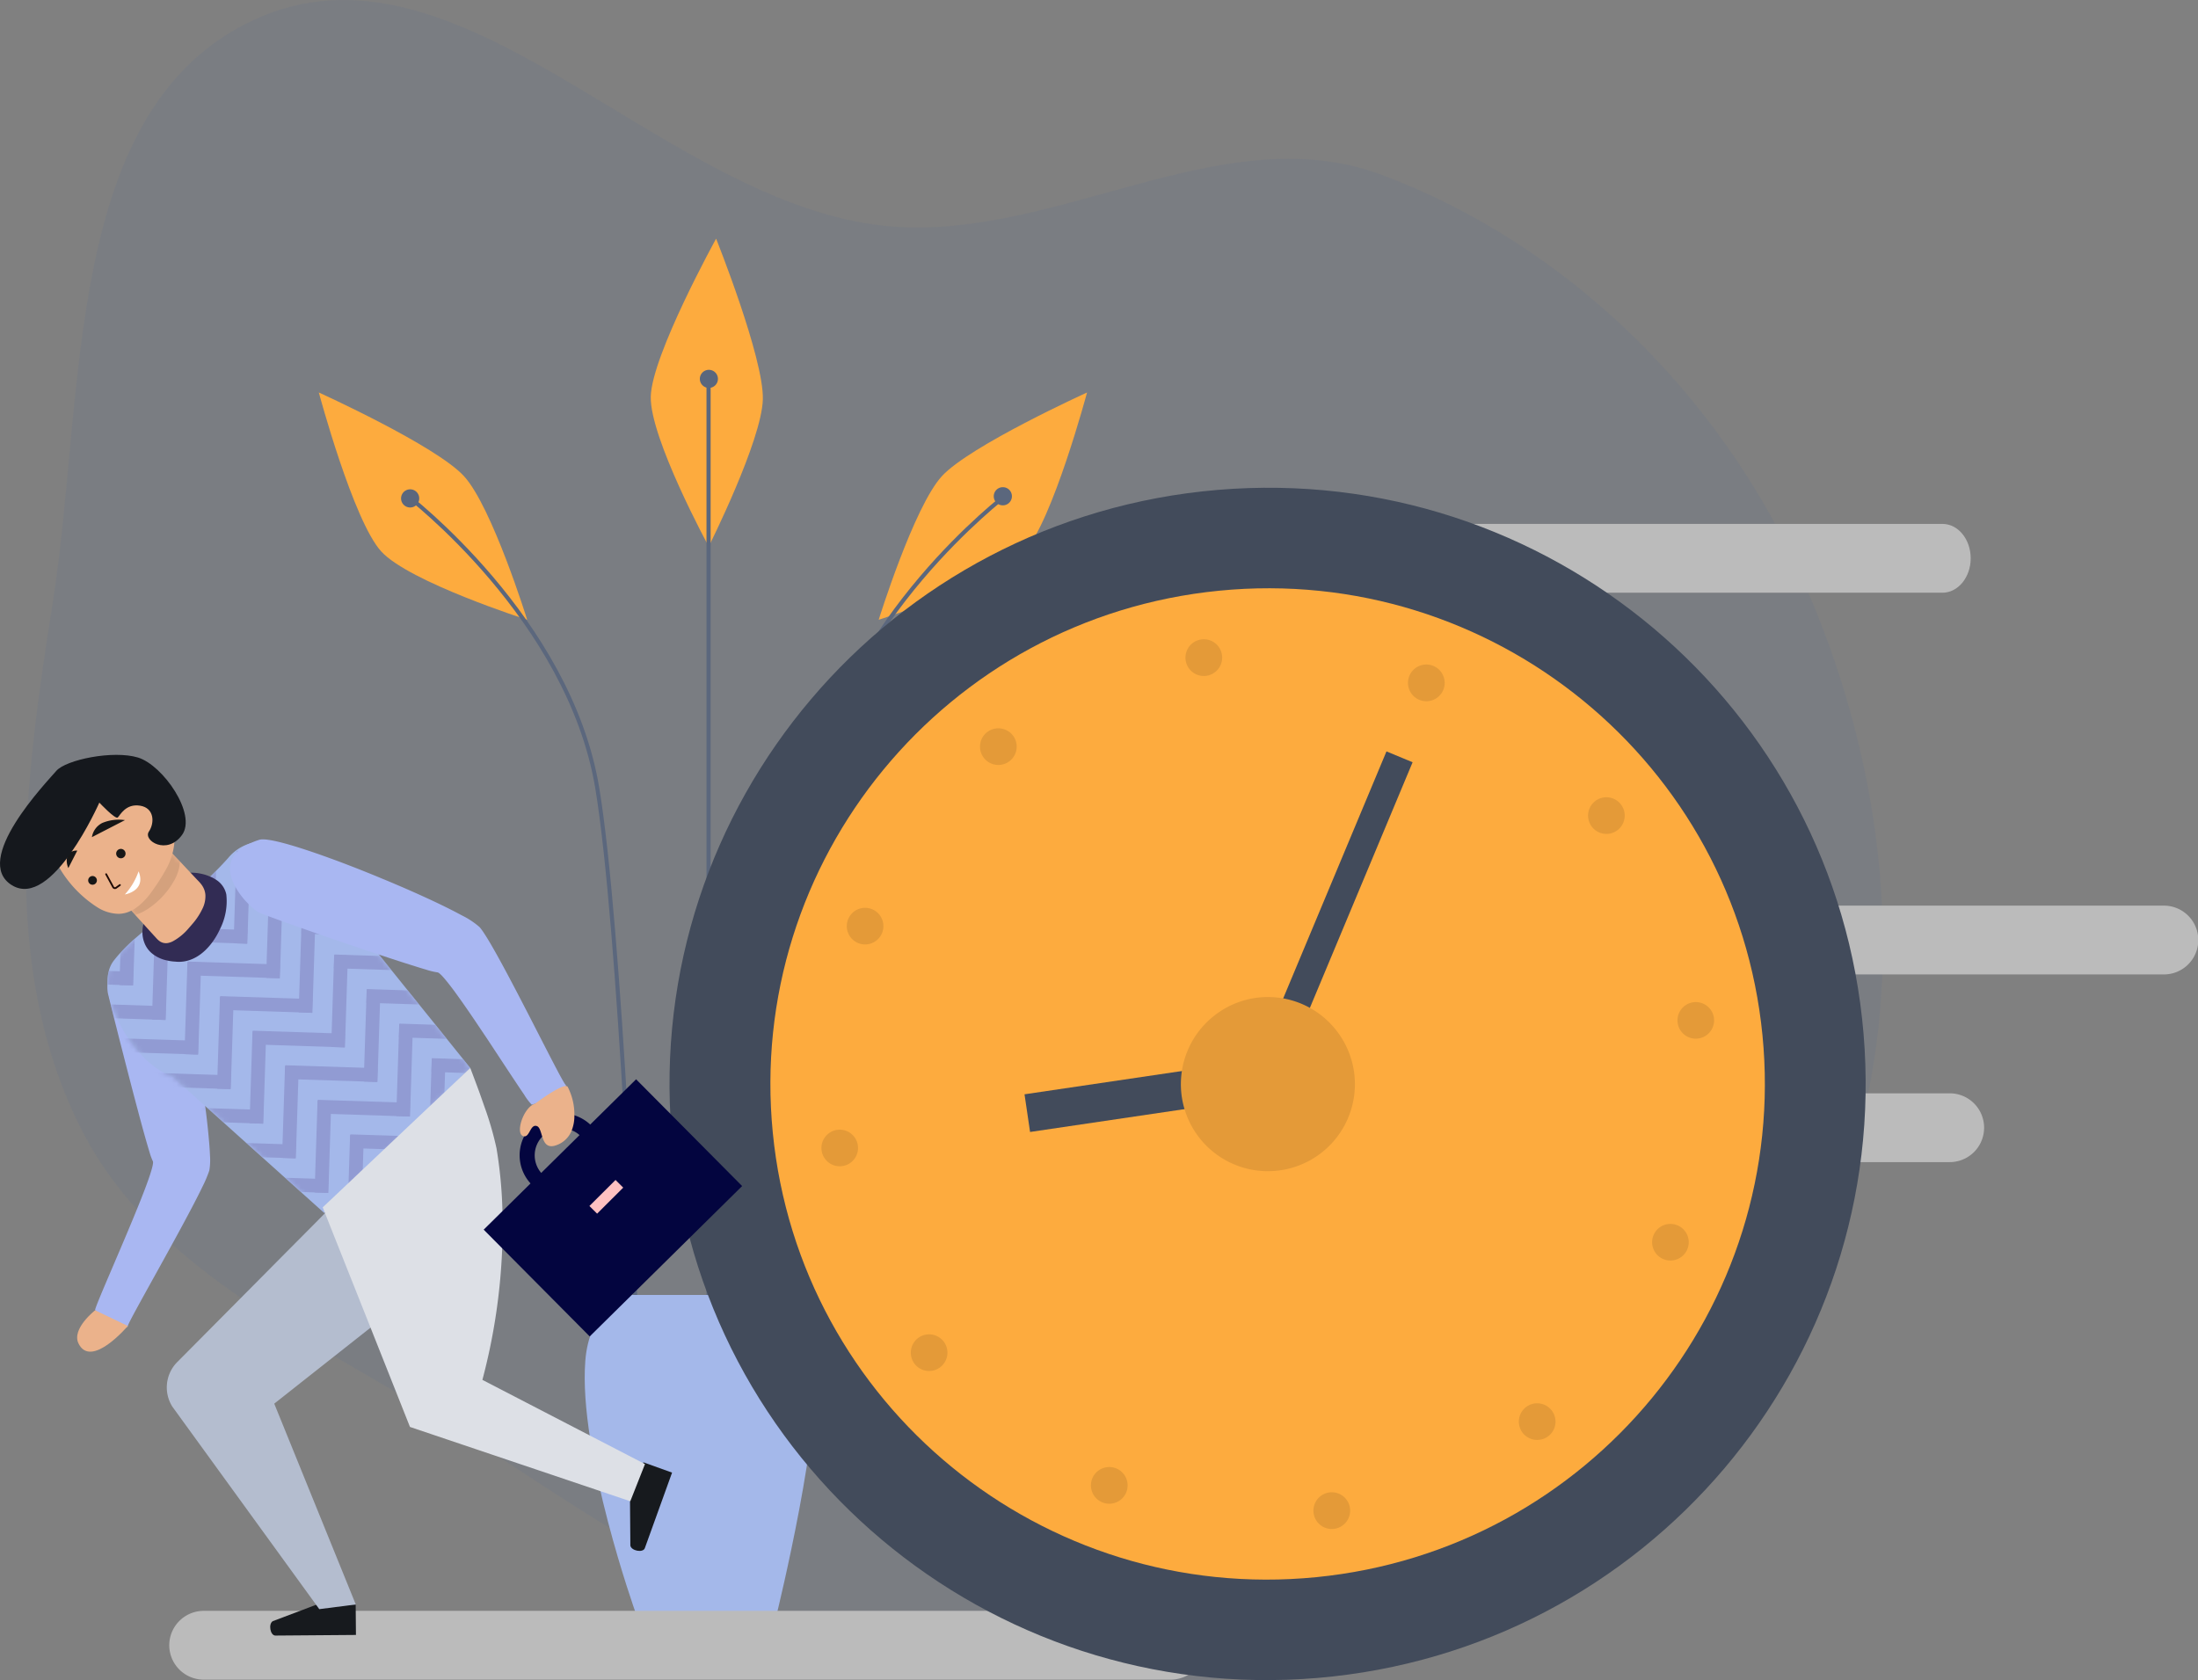 <svg id="Слой_1" data-name="Слой 1" xmlns="http://www.w3.org/2000/svg" xmlns:xlink="http://www.w3.org/1999/xlink" viewBox="0 0 460.417 352">
  <rect x="0" y="0" width="460.417" height="352" fill="#808080" stroke="none"/>
  <defs>
    <mask id="mask" x="22.514" y="176.385" width="94.093" height="96.715" maskUnits="userSpaceOnUse">
      <g transform="translate(-58.583 -9)">
        <g id="mask0">
          <path d="M126.478,263.092,94.584,234.435C86.79,232.089,77.658,216.4,82.403,210.263c5.554-7.188,14.818-11.223,24.024-21.582,6.853-7.714,15.89-.563,21.52,7.863l29.145,36.183Z" style="fill: #a4b8ea"/>
        </g>
      </g>
    </mask>
    <mask id="mask-2" x="23.872" y="177.489" width="19.167" height="20.088" maskUnits="userSpaceOnUse">
      <g transform="translate(-58.583 -9)">
        <g id="mask1">
          <path d="M98.915,202.531c4.857-5.818,1.864-8.277,1.017-9.177l-5.742-6.1c-1.299-1.388-3.257.676-4.481,1.821l-3.954,3.697c-1.224,1.145-2.24,4.204-.941,5.592l6.552,7.207C92.193,206.472,94.095,208.311,98.915,202.531Z" style="fill: #ebb28b"/>
        </g>
      </g>
    </mask>
  </defs>
  <title>illu5</title>
  <path d="M241.806,56.062c36.111,4.972,72.051-23.208,106.172-10.446,38.584,14.43,70.166,45.518,87.293,82.803,18.343,39.927,23.99,86.613,9.597,128.111-14.266,41.13-47.078,75.095-86.573,93.82-35.937,17.038-77.481,10.373-116.489,2.455-32.443-6.585-58.665-25.649-86.398-43.636-29.507-19.138-64.687-32.97-80.203-64.419-16.586-33.621-11.434-72.462-5.577-109.454,6.906-43.612,1.96-103.641,42.254-122.184C154.34-6.428,195.465,49.681,241.806,56.062Z" transform="translate(-58.583 -9)" style="fill: #67758e;fill-rule: evenodd;opacity: 0.2;isolation: isolate"/>
  <g>
    <path d="M218.377,92.631c-.207,8.67-11.334,30.853-11.334,30.853s-12.352-22.727-12.144-31.398S208.586,59,208.586,59,218.584,83.96,218.377,92.631Z" transform="translate(-58.583 -9)" style="fill: #fdab3e"/>
    <path d="M155.774,108.752c5.875,6.399,13.236,30.083,13.236,30.083s-24.702-7.901-30.557-14.3c-5.874-6.4-13.085-33.312-13.085-33.312S149.919,102.352,155.774,108.752Z" transform="translate(-58.583 -9)" style="fill: #fdab3e"/>
    <path d="M255.882,108.752c-5.874,6.399-13.236,30.083-13.236,30.083s24.702-7.901,30.557-14.3c5.875-6.4,13.086-33.312,13.086-33.312S261.756,102.352,255.882,108.752Z" transform="translate(-58.583 -9)" style="fill: #fdab3e"/>
    <path d="M207.438,88.746h-.866V291.43h.866Z" transform="translate(-58.583 -9)" style="fill: #5b677d"/>
    <path d="M191.623,289.666c-.038-.863-3.484-86.347-8.36-115.605-5.893-35.188-39.576-60.88-39.915-61.124l.508-.676c.339.263,34.305,26.143,40.235,61.669,4.896,29.295,8.341,114.854,8.379,115.699Z" transform="translate(-58.583 -9)" style="fill: #5b677d"/>
    <path d="M221.483,289.666l-.866-.037c.038-.864,3.483-86.404,8.379-115.699,5.93-35.526,39.896-61.425,40.235-61.669l.508.676c-.339.262-34.022,25.954-39.915,61.124C224.967,203.3,221.521,288.803,221.483,289.666Z" transform="translate(-58.583 -9)" style="fill: #5b677d"/>
    <path d="M220.335,280.283H188.949s-6.929,3.246-7.757,13.756c-1.506,19.142,10.544,52.848,10.544,52.848h29.616s9.847-40.199,7.663-52.848C227.264,283.886,220.335,280.283,220.335,280.283Z" transform="translate(-58.583 -9)" style="fill: #a4b8ea"/>
    <path d="M146.398,113.406a1.901,1.901,0,1,1-1.901-1.896A1.893,1.893,0,0,1,146.398,113.406Z" transform="translate(-58.583 -9)" style="fill: #5b677d"/>
    <path d="M207.08,90.266a1.895,1.895,0,1,0-1.901-1.895A1.899,1.899,0,0,0,207.08,90.266Z" transform="translate(-58.583 -9)" style="fill: #5b677d"/>
    <path d="M270.549,112.955a1.902,1.902,0,1,1-1.902-1.895A1.894,1.894,0,0,1,270.549,112.955Z" transform="translate(-58.583 -9)" style="fill: #5b677d"/>
    <path d="M94.038,353.662a7.219,7.219,0,0,1,7.23-7.206H303.723a7.207,7.207,0,1,1,0,14.413H101.268A7.22,7.22,0,0,1,94.038,353.662Z" transform="translate(-58.583 -9)" style="fill: #bbb"/>
    <path d="M293.933,125.961c0-3.979,2.654-7.207,5.912-7.207H465.473c3.276,0,5.912,3.228,5.912,7.207s-2.655,7.207-5.912,7.207H299.845C296.587,133.168,293.933,129.94,293.933,125.961Z" transform="translate(-58.583 -9)" style="fill: #bbb"/>
    <path d="M302.085,205.928a7.221,7.221,0,0,1,7.23-7.207H511.77a7.207,7.207,0,1,1,0,14.413H309.315A7.22,7.22,0,0,1,302.085,205.928Z" transform="translate(-58.583 -9)" style="fill: #bbb"/>
    <path d="M257.219,245.244a7.22,7.22,0,0,1,7.229-7.206H466.904a7.207,7.207,0,1,1,0,14.413H264.448A7.22,7.22,0,0,1,257.219,245.244Z" transform="translate(-58.583 -9)" style="fill: #bbb"/>
    <path d="M102.43,254.2a25.452,25.452,0,0,1-1.53,3.58v.02c-4.21,8.67-15.29,27.77-15.54,28.96,0,.01,0,.02-.01.02v.02a.01.01,0,0,0-.01.01.258.258,0,0,1-.15.17.035.035,0,0,0-.02.01c-1.07.49-6.12-2.9-6.62-3.48l-.01-.01c-.02-.01-.02-.02-.03-.03-.23-.34,6.04-14.23,9.66-23.39.4-1.01.77-1.97,1.09-2.84,1-2.72,1.57-4.64,1.33-5a11.967,11.967,0,0,1-.66-1.79v-.01c-.62-1.99-1.56-5.38-2.59-9.27-1-3.74-2.08-7.94-3.06-11.77-.22-.87-.44-1.71-.65-2.53v-.01l-.06-.24c-.01-.04-.02-.08-.03-.11-.38-1.52-.74-2.94-1.06-4.19-.28-1.11-.52-2.1-.72-2.9-.29-1.19-.49-1.99-.56-2.29a5.904,5.904,0,0,1-.08-1.73v-.05a.292.292,0,0,1,.02-.09,11.632,11.632,0,0,1,.66-2.85,11.479,11.479,0,0,1,2.01-3.57,6.799,6.799,0,0,1,2.95-2.11,5.508,5.508,0,0,1,2.05-.28,7.175,7.175,0,0,1,2.11.44,11.625,11.625,0,0,1,2.83,1.57c.2.15.4.3.61.47a4.175,4.175,0,0,1,.95,1.52,49.824,49.824,0,0,1,2.29,7.73v.1c.62,2.65,1.24,5.61,1.82,8.74.17.95.34,1.92.51,2.89.24,1.39.47,2.79.68,4.17.15.97.3,1.93.44,2.88.18,1.27.36,2.53.51,3.74.02.14.04.29.06.43.13,1,.25,1.96.35,2.89.17,1.51.31,2.92.41,4.18a.277.277,0,0,1,.01.09q.135,1.56.18,2.79A12.894,12.894,0,0,1,102.43,254.2Z" transform="translate(-58.583 -9)" style="fill: #a9b7f2"/>
    <path d="M334.544,360.514c68.945-5.799,120.164-66.216,114.4-134.944S382.615,105.828,313.669,111.628s-120.164,66.216-114.4,134.944S265.598,366.314,334.544,360.514Z" transform="translate(-58.583 -9)" style="fill: #424b5b"/>
    <path d="M334.296,339.401c57.244-5.657,99.092-56.503,93.47-113.569s-56.587-98.74-113.832-93.083-99.092,56.503-93.47,113.569S277.051,345.058,334.296,339.401Z" transform="translate(-58.583 -9)" style="fill: #fdab3e"/>
    <path d="M270.718,163.026a3.841,3.841,0,1,1-5.404-.619A3.862,3.862,0,0,1,270.718,163.026Z" transform="translate(-58.583 -9)" style="fill: #e49a38"/>
    <path d="M241.215,199.453a3.835,3.835,0,1,1-4.989,2.158A3.831,3.831,0,0,1,241.215,199.453Z" transform="translate(-58.583 -9)" style="fill: #e49a38"/>
    <path d="M233.929,245.695a3.833,3.833,0,1,1-3.239,4.354A3.842,3.842,0,0,1,233.929,245.695Z" transform="translate(-58.583 -9)" style="fill: #e49a38"/>
    <path d="M250.817,289.366a3.838,3.838,0,1,1-.621,5.386A3.847,3.847,0,0,1,250.817,289.366Z" transform="translate(-58.583 -9)" style="fill: #e49a38"/>
    <path d="M287.362,318.774a3.844,3.844,0,1,1,2.165,4.973A3.851,3.851,0,0,1,287.362,318.774Z" transform="translate(-58.583 -9)" style="fill: #e49a38"/>
    <path d="M333.753,326.037a3.845,3.845,0,1,1,4.369,3.228A3.833,3.833,0,0,1,333.753,326.037Z" transform="translate(-58.583 -9)" style="fill: #e49a38"/>
    <path d="M377.566,309.203a3.841,3.841,0,1,1,5.403.619A3.863,3.863,0,0,1,377.566,309.203Z" transform="translate(-58.583 -9)" style="fill: #e49a38"/>
    <path d="M407.069,272.795a3.835,3.835,0,1,1,4.989-2.159A3.832,3.832,0,0,1,407.069,272.795Z" transform="translate(-58.583 -9)" style="fill: #e49a38"/>
    <path d="M414.355,226.553a3.833,3.833,0,1,1,3.239-4.354A3.841,3.841,0,0,1,414.355,226.553Z" transform="translate(-58.583 -9)" style="fill: #e49a38"/>
    <path d="M397.467,182.863a3.839,3.839,0,1,1,.621-5.387A3.847,3.847,0,0,1,397.467,182.863Z" transform="translate(-58.583 -9)" style="fill: #e49a38"/>
    <path d="M360.941,153.455a3.845,3.845,0,1,1-2.165-4.974A3.854,3.854,0,0,1,360.941,153.455Z" transform="translate(-58.583 -9)" style="fill: #e49a38"/>
    <path d="M314.549,146.192a3.845,3.845,0,1,1-4.368-3.228A3.833,3.833,0,0,1,314.549,146.192Z" transform="translate(-58.583 -9)" style="fill: #e49a38"/>
    <path d="M320.625,231.229l-47.436,7.016,1.164,7.891,47.436-7.016Z" transform="translate(-58.583 -9)" style="fill: #424b5b"/>
    <path d="M349.008,166.411l-27.734,66.326,5.474,2.275,27.734-66.327Z" transform="translate(-58.583 -9)" style="fill: #424b5b"/>
    <path d="M338.442,224.788a18.227,18.227,0,1,1-25.644-2.908A18.155,18.155,0,0,1,338.442,224.788Z" transform="translate(-58.583 -9)" style="fill: #e49a38"/>
    <path d="M190.549,323.147l2.806-7.807,6.006,2.158-5.705,15.821c-.377,1.051-2.862.563-3.031-.545Z" transform="translate(-58.583 -9)" style="fill: #171a1e"/>
    <path d="M124.765,345.198l8.322-.056.056,6.362-16.869.131c-1.111,0-1.506-2.477-.546-3.021Z" transform="translate(-58.583 -9)" style="fill: #171a1e"/>
    <path d="M157.09,232.73l-1.06,1.05-4.36,4.33-2.98,2.95-5.97,5.92-2.81,2.79-5.37,5.33-2.98,2.95-4.96,4.93-.04.04-.08.07-.09-.08-4.79-4.3-3.31-2.98-4.79-4.3-3.31-2.98h-.01l-4.81-4.33-3.3-2.97-.02-.01-.49-.44-4.29-3.86-2.69-2.41a10.601,10.601,0,0,1-1.48-.59l-.04-.01a18.71,18.71,0,0,1-5.27-4.31,27.017,27.017,0,0,1-2.3-2.95,29.602,29.602,0,0,1-2.4-4.23,21.956,21.956,0,0,1-1.15-2.91,16.691,16.691,0,0,1-.82-4.03v-.14a8.886,8.886,0,0,1,.26-2.87,5.924,5.924,0,0,1,1.02-2.13c.45-.58.92-1.14,1.42-1.68a35.575,35.575,0,0,1,2.97-2.91c.53-.46,1.07-.92,1.63-1.39.34-.27.68-.54,1.02-.82,1.74-1.39,3.61-2.79,5.55-4.3,1.12-.88,2.27-1.79,3.43-2.77.78-.65,1.58-1.34,2.38-2.06l.06-.06c.58-.52,1.16-1.06,1.75-1.63.41-.39.82-.79,1.23-1.21.86-.86,1.73-1.78,2.59-2.75a9.397,9.397,0,0,1,4.48-2.98c.01-.01.01-.02.02-.01h.01c.01-.02.01-.02.02-.01,2.79-.79,5.71.09,8.49,1.92a24.86,24.86,0,0,1,3.64,2.99,36.198,36.198,0,0,1,3.68,4.27c.41.55.8,1.11,1.18,1.68l1.02,1.26,3.42,4.26,2.38,2.95,3.2,3.97.23.29,2.37,2.95,3.43,4.26,2.38,2.95,3.43,4.25,2.37,2.95,3.43,4.26Z" transform="translate(-58.583 -9)" style="fill: #a4b8ea"/>
    <g style="mask: url(#mask)">
      <g>
        <path d="M103.84,191.43l-.06,1.83-.2,6.18-2.59-.08-.29-.01v-.01l.09-2.87.07-2.05v-.15l.07-2.18a9.168,9.168,0,0,1,1.68.55C103.02,192.25,103.43,191.85,103.84,191.43Z" transform="translate(-58.583 -9)" style="fill: #919bd3"/>
        <path d="M84.27,195.938l-.092,2.87,19.326.624.092-2.87Z" transform="translate(-58.583 -9)" style="fill: #919bd3"/>
        <path d="M86.79,205.67l-.03,1.06-.28,8.71-2.88-.09v-.01l.09-2.87.12-3.63.01-.26A35.575,35.575,0,0,1,86.79,205.67Z" transform="translate(-58.583 -9)" style="fill: #919bd3"/>
        <path d="M87.1,196.17l-.09,2.73-.01.34-.04,1.43-.01.05-.03-.04-.83-.91a5.796,5.796,0,0,1-2.01.62l.12-3.76c0-.12.01-.25.01-.38l.01-.17h.05l.72.02.65.02h.01Z" transform="translate(-58.583 -9)" style="fill: #919bd3"/>
        <path d="M86.49,212.56l-.09,2.87-2.8-.09-2.46-.08h-.02a8.886,8.886,0,0,1,.26-2.87l.42.02,1.89.06Z" transform="translate(-58.583 -9)" style="fill: #919bd3"/>
        <path d="M127.54,188.73l-.07,2.01-2.87-.09v-.01l.09-2.87v-.05l.18.06c.84.29,1.71.6,2.59.92A.689.689,0,0,1,127.54,188.73Z" transform="translate(-58.583 -9)" style="fill: #919bd3"/>
        <path d="M127.46,188.7l-.06,2.03-2.8-.09-1.51-.05-12.17-.39-2.85-.09.09-2.54.01-.23v-.1l.31.01,10.97.35,5.24.17.18.01C125.71,188.07,126.58,188.38,127.46,188.7Z" transform="translate(-58.583 -9)" style="fill: #919bd3"/>
        <path d="M108.134,187.343l-.62,19.265,2.88.093.619-19.265Z" transform="translate(-58.583 -9)" style="fill: #919bd3"/>
        <path d="M91.083,203.195l-.092,2.87,19.326.623.093-2.869Z" transform="translate(-58.583 -9)" style="fill: #919bd3"/>
        <path d="M91.031,203.322l-.62,19.265,2.879.093.62-19.265Z" transform="translate(-58.583 -9)" style="fill: #919bd3"/>
        <path d="M93.31,219.8l-.1,2.87-2.8-.09-7.32-.24-.61-.02c-.28-1.11-.52-2.1-.72-2.9l.18.01,8.56.28Z" transform="translate(-58.583 -9)" style="fill: #919bd3"/>
        <path d="M134.5,191.38l-.21,6.6-2.88-.09v-.01l.09-2.87.16-4.74C132.6,190.63,133.55,191,134.5,191.38Z" transform="translate(-58.583 -9)" style="fill: #919bd3"/>
        <path d="M114.981,194.478l-.093,2.87,19.327.624.092-2.87Z" transform="translate(-58.583 -9)" style="fill: #919bd3"/>
        <path d="M114.949,194.586l-.619,19.264,2.879.093.62-19.264Z" transform="translate(-58.583 -9)" style="fill: #919bd3"/>
        <path d="M97.899,210.439l-.092,2.87,19.326.623.092-2.87Z" transform="translate(-58.583 -9)" style="fill: #919bd3"/>
        <path d="M97.846,210.564l-.62,19.264,2.879.093.62-19.264Z" transform="translate(-58.583 -9)" style="fill: #919bd3"/>
        <path d="M83.57,226.62l.06.24v.01c.21.82.43,1.66.65,2.53l3.51.12,9.44.3,2.7.09h.1l.09-2.87-.7-.02-2.1-.07-11.83-.38-1.95-.06Z" transform="translate(-58.583 -9)" style="fill: #919bd3"/>
        <path d="M83.64,226.62l-.01.24-.06-.24Z" transform="translate(-58.583 -9)" style="fill: #919bd3"/>
        <path d="M141.45,194.25l-.35,10.97-2.87-.09v-.01l.09-2.87.29-9.19C139.57,193.45,140.51,193.84,141.45,194.25Z" transform="translate(-58.583 -9)" style="fill: #919bd3"/>
        <path d="M121.795,201.719l-.092,2.87,19.326.624.093-2.87Z" transform="translate(-58.583 -9)" style="fill: #919bd3"/>
        <path d="M121.764,201.827l-.62,19.264,2.88.093.619-19.264Z" transform="translate(-58.583 -9)" style="fill: #919bd3"/>
        <path d="M104.713,217.678l-.092,2.87,19.326.624.092-2.87Z" transform="translate(-58.583 -9)" style="fill: #919bd3"/>
        <path d="M104.66,217.803l-.62,19.264,2.879.093.62-19.264Z" transform="translate(-58.583 -9)" style="fill: #919bd3"/>
        <path d="M87.61,233.658l-.092,2.87,19.327.623.092-2.87Z" transform="translate(-58.583 -9)" style="fill: #919bd3"/>
        <path d="M90.46,233.86l-.09,2.76-.44,13.82c-.62-1.99-1.56-5.38-2.59-9.27l.24-7.41h.03Z" transform="translate(-58.583 -9)" style="fill: #919bd3"/>
        <path d="M147.93,212.16l.48-14.83c-.91-.42-1.86-.85-2.84-1.29l-.44,13.45-.05,1.79c1.06.34,1.99.63,2.77.85Z" transform="translate(-58.583 -9)" style="fill: #919bd3"/>
        <polygon points="79.617 200.27 81.987 203.22 72.787 202.92 69.937 202.83 70.027 200.07 70.027 199.96 79.617 200.27" style="fill: #919bd3"/>
        <path d="M147.94,209.58l-.09,2.55c-.78-.22-1.71-.51-2.77-.85h-.01c-1.77-.55-3.87-1.23-6.15-1.99l6.21.2Z" transform="translate(-58.583 -9)" style="fill: #919bd3"/>
        <path d="M128.578,209.066l-.62,19.265,2.879.092.62-19.264Z" transform="translate(-58.583 -9)" style="fill: #919bd3"/>
        <path d="M111.528,224.921l-.092,2.87,19.326.623.092-2.87Z" transform="translate(-58.583 -9)" style="fill: #919bd3"/>
        <path d="M111.475,225.046l-.62,19.264,2.879.093.62-19.264Z" transform="translate(-58.583 -9)" style="fill: #919bd3"/>
        <path d="M101.62,241.13c.13,1,.25,1.96.35,2.89l-4.79-.16-2.85-.09.09-2.77v-.1Z" transform="translate(-58.583 -9)" style="fill: #919bd3"/>
        <polygon points="55.167 232.52 55.077 235.39 52.277 235.3 46.787 235.12 43.487 232.15 52.367 232.43 55.167 232.52" style="fill: #919bd3"/>
        <path d="M94.392,241.003l-.62,19.264,2.879.093.62-19.264Z" transform="translate(-58.583 -9)" style="fill: #919bd3"/>
        <path d="M96.67,257.48l-.09,2.87-2.81-.09-5.6-.18c.4-1.01.77-1.97,1.09-2.84l4.6.15Z" transform="translate(-58.583 -9)" style="fill: #919bd3"/>
        <path d="M154.79,218.07l.55-17.3c-.21-.11-.43-.23-.66-.35l-2.2-.07-.46,14.05c.54.65,1.16,1.46,1.85,2.39.26.37.55.76.84,1.17v.01Z" transform="translate(-58.583 -9)" style="fill: #919bd3"/>
        <polygon points="85.417 207.48 87.797 210.43 79.597 210.16 76.747 210.07 76.837 207.31 76.837 207.2 85.417 207.48" style="fill: #919bd3"/>
        <path d="M154.75,216.82l-.04,1.14c-.29-.41-.58-.8-.84-1.17Z" transform="translate(-58.583 -9)" style="fill: #919bd3"/>
        <path d="M135.393,216.309l-.62,19.264,2.88.093.619-19.264Z" transform="translate(-58.583 -9)" style="fill: #919bd3"/>
        <path d="M118.342,232.16l-.092,2.87,19.326.624.092-2.87Z" transform="translate(-58.583 -9)" style="fill: #919bd3"/>
        <path d="M118.289,232.306l-.62,19.264,2.879.093.62-19.265Z" transform="translate(-58.583 -9)" style="fill: #919bd3"/>
        <path d="M102.57,251.08l-1.42-.05.09-2.78v-.09l1.14.04a.277.277,0,0,1,.01.09Q102.525,249.85,102.57,251.08Z" transform="translate(-58.583 -9)" style="fill: #919bd3"/>
        <polygon points="61.987 239.78 61.887 242.65 59.087 242.56 54.917 242.43 51.607 239.45 59.177 239.69 61.987 239.78" style="fill: #919bd3"/>
        <path d="M102.43,254.2a25.452,25.452,0,0,1-1.53,3.58l.31-9.53h.03l1.15.04q.135,1.56.18,2.79A12.894,12.894,0,0,1,102.43,254.2Z" transform="translate(-58.583 -9)" style="fill: #919bd3"/>
        <polygon points="91.227 214.68 93.597 217.63 86.417 217.4 83.567 217.31 83.657 214.55 83.657 214.44 91.227 214.68" style="fill: #919bd3"/>
        <path d="M161.56,224.06l-.09,2.87-.65-.02c-.66-.99-1.32-1.97-1.97-2.94Z" transform="translate(-58.583 -9)" style="fill: #919bd3"/>
        <path d="M142.208,223.55l-.62,19.264,2.88.093.619-19.264Z" transform="translate(-58.583 -9)" style="fill: #919bd3"/>
        <path d="M125.157,239.403l-.092,2.87,19.326.623.093-2.869Z" transform="translate(-58.583 -9)" style="fill: #919bd3"/>
        <path d="M125.103,239.545l-.62,19.264,2.879.093.62-19.265Z" transform="translate(-58.583 -9)" style="fill: #919bd3"/>
        <polygon points="68.797 247.02 68.707 249.89 65.897 249.8 63.017 249.71 59.707 246.73 65.987 246.93 68.797 247.02" style="fill: #919bd3"/>
        <path d="M157.09,232.73s.16.41.42,1.1l-1.48-.05h-.05l-4.17-.14-2.85-.09.09-2.76v-.11l6.56.21Z" transform="translate(-58.583 -9)" style="fill: #919bd3"/>
        <path d="M168.38,231.3l-.09,2.88-2.74-.09c-.61-.92-1.26-1.91-1.94-2.94Z" transform="translate(-58.583 -9)" style="fill: #919bd3"/>
        <path d="M149.023,230.791l-.62,19.264,2.879.093.62-19.264Z" transform="translate(-58.583 -9)" style="fill: #919bd3"/>
        <path d="M131.97,246.64l-.092,2.87,19.327.624.092-2.87Z" transform="translate(-58.583 -9)" style="fill: #919bd3"/>
        <path d="M131.918,246.787l-.62,19.265,2.88.092.619-19.264Z" transform="translate(-58.583 -9)" style="fill: #919bd3"/>
        <polygon points="67.897 254.09 67.807 254.01 67.977 254.02 67.897 254.09" style="fill: #919bd3"/>
        <polygon points="75.607 254.26 75.517 257.13 72.717 257.04 69.187 256.93 65.447 256.81 68.077 254.15 68.027 254.02 68.207 254.02 72.807 254.17 75.607 254.26" style="fill: #919bd3"/>
        <polygon points="55.847 266.48 58.817 263.48 58.517 273.1 55.637 273.01 55.847 266.48" style="fill: #919bd3"/>
        <path d="M159.07,238.02c.32.92.67,1.9,1.02,2.91l-1.47-.05-2.85-.09.1-2.76v-.11Z" transform="translate(-58.583 -9)" style="fill: #919bd3"/>
        <path d="M175.19,238.54l-.09,2.87-5.86-.19a3.58,3.58,0,0,1,1.14-.91,2.008,2.008,0,0,1-.43.09,11.484,11.484,0,0,1-1.57-2.08l4.76.15,1.41.05Z" transform="translate(-58.583 -9)" style="fill: #919bd3"/>
        <path d="M155.835,238.028l-.619,19.264,2.879.093.62-19.264Z" transform="translate(-58.583 -9)" style="fill: #919bd3"/>
        <path d="M138.787,253.885l-.093,2.87,19.327.623.092-2.87Z" transform="translate(-58.583 -9)" style="fill: #919bd3"/>
        <path d="M138.733,254.029l-.62,19.264,2.88.093.619-19.264Z" transform="translate(-58.583 -9)" style="fill: #919bd3"/>
      </g>
    </g>
    <path d="M136.2,287.13l-20.17,15.92,17.08,42.07-.16.02h-.01l-7.48.96-.65-.9L94.68,303.67a7.55,7.55,0,0,1,.96-9.26l18.79-18.93,2.97-3,6.63-6.67,2.63-2.66.13-.13,4.76-4.79,2.98-3.01.65-.65,3.18,10.83v.01l2.35,7.97,2.43,8.27Z" transform="translate(-58.583 -9)" style="fill: #b4bdcf"/>
    <path d="M193.69,315.71l-3.08,7.79-.06-.02-6.18-2.09-39.91-13.46-8.26-20.8-8.43-21.2-1.11-2.78-.05-.13-.01-.04-.42-1.05,5.42-5.12,2.97-2.81,4.51-4.26,2.94-2.78,6.68-6.31,2.98-2.81,4.3-4.06,1.11-1.05s.16.41.42,1.1c.36.96.93,2.46,1.56,4.19.32.92.67,1.9,1.02,2.91a67.334,67.334,0,0,1,2.5,8.65,93.575,93.575,0,0,1,1.24,13.14c.08,2.67.05,5.28-.05,7.79a126.06,126.06,0,0,1-4.15,27.56l22.48,11.64,11.18,5.79Z" transform="translate(-58.583 -9)" style="fill: #dde0e6"/>
    <path d="M85.359,286.776l-6.853-3.284s-4.971,3.866-3.483,6.944C77.677,295.859,85.359,286.776,85.359,286.776Z" transform="translate(-58.583 -9)" style="fill: #ebb28b"/>
    <path d="M104.66,203.64a15.348,15.348,0,0,1-1.66,2.82c-1.77,2.38-4.23,4.12-7.17,4.03-.18-.01-.35-.02-.52-.04a8.924,8.924,0,0,1-1.62-.22,7.226,7.226,0,0,1-2.84-1.18,5.332,5.332,0,0,1-2.04-2.6,5.915,5.915,0,0,1-.39-2.17,7.228,7.228,0,0,1,.21-1.72,7.582,7.582,0,0,1,.34-1.12,12.263,12.263,0,0,1,1.33-2.43c.06-.09.12-.18.18-.26a29.365,29.365,0,0,1,2.02-2.55c.9-1.02,1.79-1.92,2.48-2.58.76-.75,1.28-1.21,1.28-1.21a3.529,3.529,0,0,1,2.23-.59,9.748,9.748,0,0,1,2.44.27,9.168,9.168,0,0,1,1.68.55,6.87,6.87,0,0,1,1.17.62,4.791,4.791,0,0,1,2.21,3.12A12.911,12.911,0,0,1,104.66,203.64Z" transform="translate(-58.583 -9)" style="fill: #322c54"/>
    <path d="M101.61,196.5a5.933,5.933,0,0,1-.61,2.85.01.01,0,0,1-.01.01,13.908,13.908,0,0,1-2.08,3.17q-.405.48-.78.9a11.665,11.665,0,0,1-3.34,2.76,4.028,4.028,0,0,1-.98.35,2.306,2.306,0,0,1-1.88-.44,4.274,4.274,0,0,1-.57-.53l-.34-.38-.05-.05-1.53-1.68-.81-.9-1.68-1.84-.03-.04-.83-.91-.84-.93-.44-.48a2.275,2.275,0,0,1-.58-1.24v-.02c.01-.01.01-.01,0-.02a3.401,3.401,0,0,1-.03-.45c0-.12.01-.25.01-.38.01-.06.01-.12.02-.17a5.749,5.749,0,0,1,1.52-3.31l3.96-3.7c1.22-1.14,3.18-3.2,4.48-1.82l.52.55,1.58,1.68,2.2,2.34,1.44,1.53a8.82,8.82,0,0,1,.87.98l.06.09A3.993,3.993,0,0,1,101.61,196.5Z" transform="translate(-58.583 -9)" style="fill: #ebb28b"/>
    <g style="mask: url(#mask-2)">
      <path d="M96.29,189.48a9.235,9.235,0,0,1-1.31,4.14.01.01,0,0,0-.01.01,15.393,15.393,0,0,1-1.83,2.59c-.15.18-.31.37-.48.55a17.276,17.276,0,0,1-2.18,1.98c-.11.09-.22.17-.34.25a11.38,11.38,0,0,1-3.18,1.67c-.02,0-.03.01-.04.01l-.83-.91a5.796,5.796,0,0,1-2.01.62c-.21.03-.41.04-.62.05-.06-.05-.12-.1-.17-.15-1.17-1.08-1.07-3.24.04-5.61v-.01a15.938,15.938,0,0,1,2.76-3.99c3.07-3.32,6.83-4.91,8.84-3.88-.06.33-.13.67-.22,1Z" transform="translate(-58.583 -9)" style="opacity: 0.1;isolation: isolate"/>
    </g>
    <path d="M95.11,185.43v.01a10.558,10.558,0,0,1-.18,1.36c-.06.33-.13.67-.22,1a13.825,13.825,0,0,1-1.46,3.51,46.816,46.816,0,0,1-3.13,4.82,14.518,14.518,0,0,1-2.67,2.78h-.02a4.117,4.117,0,0,1-.43.33,5.652,5.652,0,0,1-.91.53,5.796,5.796,0,0,1-2.01.62c-.21.03-.41.04-.62.05a8.607,8.607,0,0,1-4.47-1.36,24.493,24.493,0,0,1-7.98-8.32c-2.71-4.54-3.99-9.77-1.81-13.51a13.939,13.939,0,0,1,25.91,8.18Z" transform="translate(-58.583 -9)" style="fill: #ebb28b"/>
    <path d="M80.817,192.137l1.486,2.733a.433.433,0,0,0,.571.129l.822-.589" transform="translate(-58.583 -9)" style="fill: none;stroke: #1e0b07;stroke-linecap: round;stroke-linejoin: round;stroke-width: 0.373px"/>
    <path d="M84.554,187.084a.983.983,0,1,1-1.387.081A.979.979,0,0,1,84.554,187.084Z" transform="translate(-58.583 -9)" style="fill: #171717"/>
    <path d="M78.574,192.749a.912.912,0,1,1-1.288.076A.907.907,0,0,1,78.574,192.749Z" transform="translate(-58.583 -9)" style="fill: #171717"/>
    <path d="M77.834,184.374l6.925-3.567a8.962,8.962,0,0,0-4.762.6A4.032,4.032,0,0,0,77.834,184.374Z" transform="translate(-58.583 -9)" style="fill: #171717"/>
    <path d="M74.768,187.195l-1.871,3.654a3.827,3.827,0,0,1-.163-2.704A2.267,2.267,0,0,1,74.768,187.195Z" transform="translate(-58.583 -9)" style="fill: #171717"/>
    <path d="M87.614,191.53a13.896,13.896,0,0,1-2.879,4.85S89.269,195.657,87.614,191.53Z" transform="translate(-58.583 -9)" style="fill: #fff"/>
    <path d="M79.39,177.139s3.37,3.584,3.86,3.115,1.657-2.946,4.65-2.477c2.994.45,3.125,3.566,1.864,5.442s3.803,5.03,6.947.695-3.973-14.601-9.207-16.215c-5.234-1.595-15.137.469-17.133,2.796-1.996,2.346-17.837,18.753-9.263,23.966C69.512,199.57,79.39,177.139,79.39,177.139Z" transform="translate(-58.583 -9)" style="fill: #15181d"/>
    <path d="M177.13,236.52c-.06.53-1.21,1.29-2.58,2a30.695,30.695,0,0,1-4.01,1.73.442.442,0,0,0-.16.06,2.008,2.008,0,0,1-.43.09,11.484,11.484,0,0,1-1.57-2.08c-.75-1.09-1.72-2.56-2.83-4.23-.61-.92-1.26-1.91-1.94-2.94-.89-1.36-1.84-2.8-2.79-4.24-.66-.99-1.32-1.97-1.97-2.94-1.42-2.12-2.82-4.16-4.06-5.9a.874.874,0,0,0-.08-.1v-.01c-.29-.41-.58-.8-.84-1.17-.69-.93-1.31-1.74-1.85-2.39-.87-1.07-1.52-1.7-1.82-1.7a14.421,14.421,0,0,1-2.27-.54c-.03-.01-.05-.02-.08-.03-.78-.22-1.71-.51-2.77-.85h-.01c-1.77-.55-3.87-1.23-6.15-1.99-.31-.1-.63-.21-.95-.31-4.02-1.34-8.5-2.86-12.55-4.27-.29-.1-.58-.2-.86-.3q-1.47-.51-2.82-.99a.037.037,0,0,1-.03-.01c-1.51-.53-2.9-1.02-4.11-1.45-1.11-.41-2.08-.76-2.85-1.05-.99-.37-1.66-.63-1.92-.76a10.243,10.243,0,0,1-2.17-1.75,16.405,16.405,0,0,1-2.77-3.6c-1.3-2.33-1.79-5.02.23-7.19l.04-.04a2.284,2.284,0,0,1,.22-.22l.1-.1a9.255,9.255,0,0,1,2.43-1.55c.01-.01.01-.02.02-.01h.01c.01-.02.01-.02.02-.01a14.842,14.842,0,0,1,1.94-.75c1.37-.44,5.98.78,11.79,2.79l.18.06c.84.29,1.71.6,2.59.92a.689.689,0,0,1,.08.03c1.34.48,2.72,1,4.12,1.54.94.36,1.89.73,2.84,1.11,1.37.55,2.75,1.1,4.11,1.68.96.39,1.9.78,2.84,1.19,1.41.59,2.79,1.2,4.12,1.79.98.44,1.93.87,2.84,1.29,2.39,1.11,4.53,2.16,6.27,3.09.23.12.45.24.66.35a16.881,16.881,0,0,1,3.71,2.46c3.31,3.75,16.87,31.88,17.98,32.99A.322.322,0,0,1,177.13,236.52Z" transform="translate(-58.583 -9)" style="fill: #a9b7f2"/>
    <path d="M191.826,235.099,159.9,266.6l22.212,22.368,31.927-31.502Z" transform="translate(-58.583 -9)" style="fill: #03053f"/>
    <path d="M182.22,244.58a8.872,8.872,0,0,0-3.32-1.94,8.966,8.966,0,0,0-2.66-.4,8.8,8.8,0,0,0-7.86,4.81,8.755,8.755,0,0,0,1.34,9.87,8.792,8.792,0,1,0,12.5-12.34Zm-5.98,12.09a5.668,5.668,0,0,1-4.29-1.96,5.651,5.651,0,0,1,4.29-9.33,5.509,5.509,0,0,1,2.11.41,5.27,5.27,0,0,1,1.63,1,5.599,5.599,0,0,1,1.93,4.23A5.661,5.661,0,0,1,176.24,256.67Z" transform="translate(-58.583 -9)" style="fill: #03053f"/>
    <path d="M178.9,242.64a8.365,8.365,0,0,1-.55,3.15,5.311,5.311,0,0,1-3.07,3.06c-2.08.83-2.7-.43-3.11-1.74-.33-1-.53-2.03-1.16-2.22-1.35-.41-1.46,2.29-2.63,2.16a.945.945,0,0,1-.33-.1c-1.16-.59-.38-3.94,1.19-5.73a3.58,3.58,0,0,1,1.14-.91.442.442,0,0,1,.16-.06.865.865,0,0,1,.17-.07s1.11-.83,2.43-1.71c1.47-.96,3.2-1.97,3.99-1.95a.432.432,0,0,1,.35.13A12.649,12.649,0,0,1,178.9,242.64Z" transform="translate(-58.583 -9)" style="fill: #ebb28b"/>
    <path d="M187.52,256.189l-5.472,5.454,1.611,1.606,5.471-5.454Z" transform="translate(-58.583 -9)" style="fill: #ffc1c1"/>
  </g>
</svg>
